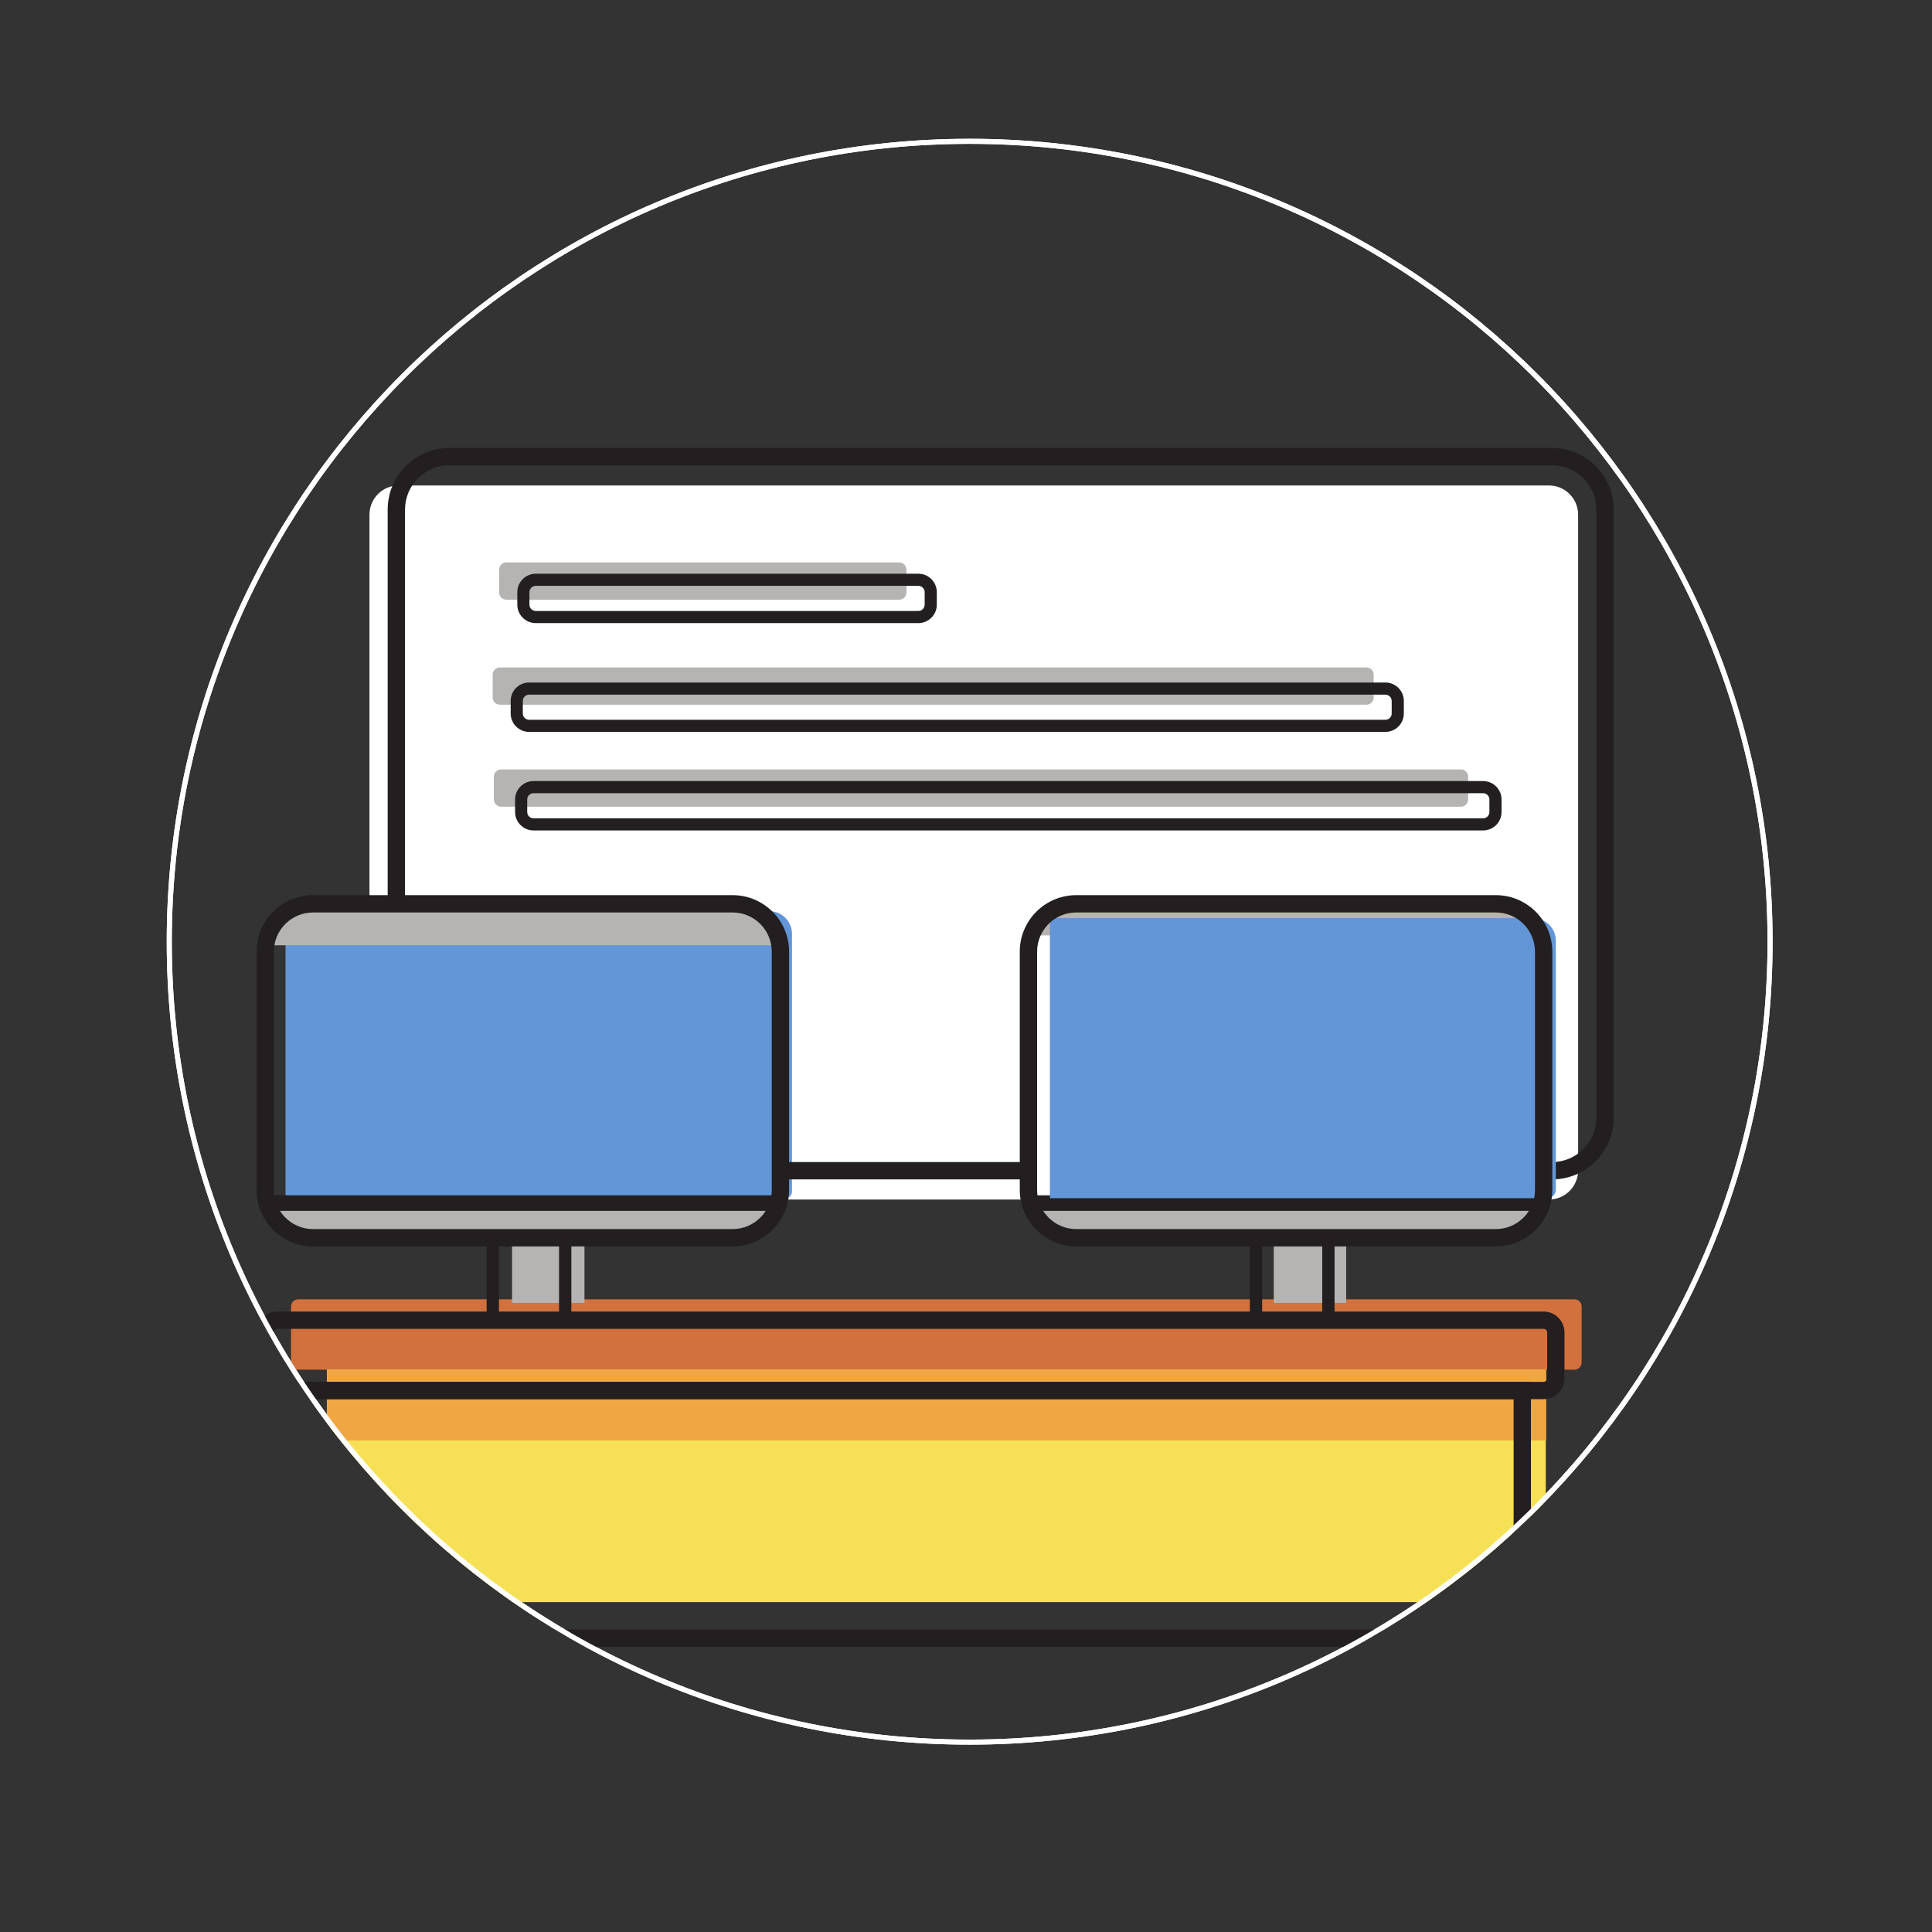 <?xml version="1.0" encoding="UTF-8" standalone="no"?>
<!-- Created with Inkscape (http://www.inkscape.org/) -->

<svg
   xmlns:dc="http://purl.org/dc/elements/1.1/"
   xmlns:cc="http://creativecommons.org/ns#"
   xmlns:rdf="http://www.w3.org/1999/02/22-rdf-syntax-ns#"
   xmlns:svg="http://www.w3.org/2000/svg"
   xmlns="http://www.w3.org/2000/svg"
   xmlns:sodipodi="http://sodipodi.sourceforge.net/DTD/sodipodi-0.dtd"
   xmlns:inkscape="http://www.inkscape.org/namespaces/inkscape"
   width="210mm"
   height="210mm"
   viewBox="0 0 210 210"
   version="1.1"
   id="svg8"
   inkscape:version="0.92.3 (2405546, 2018-03-11)"
   sodipodi:docname="environment-front.svg">
  <rect x="0" y="0" width="210" height="210" fill="#333333" stroke="none"/>
  <defs
     id="defs2">
    <clipPath
       id="clipPath1068"
       clipPathUnits="userSpaceOnUse">
      <path
         inkscape:connector-curvature="0"
         id="path1066"
         d="m 64.926,212.994 c 0,-43.78 35.491,-79.269 79.269,-79.269 v 0 c 43.78,0 79.27,35.489 79.27,79.269 v 0 c 0,43.78 -35.49,79.269 -79.27,79.269 v 0 c -43.778,0 -79.269,-35.489 -79.269,-79.269" />
    </clipPath>
  </defs>
  <sodipodi:namedview
     id="base"
     pagecolor="#ffffff"
     bordercolor="#666666"
     borderopacity="1.0"
     inkscape:pageopacity="0.0"
     inkscape:pageshadow="2"
     inkscape:zoom="0.35"
     inkscape:cx="57.429284"
     inkscape:cy="501.46392"
     inkscape:document-units="mm"
     inkscape:current-layer="layer1"
     showgrid="false"
     inkscape:pagecheckerboard="true"
     inkscape:window-width="1366"
     inkscape:window-height="700"
     inkscape:window-x="0"
     inkscape:window-y="0"
     inkscape:window-maximized="1" />
  <g
     inkscape:label="Camada 1"
     inkscape:groupmode="layer"
     id="layer1"
     transform="translate(0,-87)">
    <g
       id="g1062"
       transform="matrix(1.101,0,0,-1.101,-53.361,423.868)"
       inkscape:export-xdpi="96"
       inkscape:export-ydpi="96">
      <g
         id="g1064"
         clip-path="url(#clipPath1068)">
        <g
           id="g1070"
           transform="translate(223.465,212.994)">
          <path
             d="m 0,0 c 0,-43.779 -35.49,-79.269 -79.27,-79.269 -43.779,0 -79.269,35.49 -79.269,79.269 0,43.779 35.49,79.27 79.269,79.27 C -35.49,79.27 0,43.779 0,0 Z"
             style="fill:none;stroke:#ffffff;stroke-width:1;stroke-linecap:butt;stroke-linejoin:miter;stroke-miterlimit:10;stroke-dasharray:none;stroke-opacity:1"
             id="path1072"
             inkscape:connector-curvature="0" />
        </g>
        <g
           id="g1074"
           transform="translate(201.382,187.542)">
          <path
             d="m 0,0 h -116.442 v 67.614 c 0,1.592 1.291,2.882 2.883,2.882 L 0,70.496 c 1.592,0 2.883,-1.29 2.883,-2.882 V 2.883 C 2.883,1.291 1.592,0 0,0"
             style="fill:#ffffff;fill-opacity:1;fill-rule:nonzero;stroke:none"
             id="path1076"
             inkscape:connector-curvature="0" />
        </g>
        <g
           id="g1078"
           transform="translate(125.959,187.648)">
          <path
             d="m 0,0 h -49.302 v 28.36 h 47.765 c 1.233,0 2.232,-0.999 2.232,-2.231 V 0.695 C 0.695,0.311 0.384,0 0,0"
             style="fill:#6296d6;fill-opacity:1;fill-rule:nonzero;stroke:none"
             id="path1080"
             inkscape:connector-curvature="0" />
        </g>
        <g
           id="g1082"
           transform="translate(125.633,186.889)">
          <path
             d="M 0,0 -0.959,-2.142 -2.126,-2.877 -3.357,-3.296 -6.816,-3.42 h -38.296 l -1.738,0.276 -1.671,0.876 -1.122,1.152 L -50.268,0"
             style="fill:#b5b4b2;fill-opacity:1;fill-rule:nonzero;stroke:none"
             id="path1084"
             inkscape:connector-curvature="0" />
        </g>
        <g
           id="g1086"
           transform="translate(137.242,246.762)">
          <path
             d="m 0,0 h -38.79 c -0.394,0 -0.713,0.319 -0.713,0.713 v 2.252 c 0,0.394 0.319,0.713 0.713,0.713 H 0 c 0.394,0 0.713,-0.319 0.713,-0.713 V 0.713 C 0.713,0.319 0.394,0 0,0"
             style="fill:#b5b4b2;fill-opacity:1;fill-rule:nonzero;stroke:none"
             id="path1088"
             inkscape:connector-curvature="0" />
        </g>
        <g
           id="g1090"
           transform="translate(183.369,236.395)">
          <path
             d="m 0,0 h -85.552 c -0.394,0 -0.713,0.319 -0.713,0.713 v 2.252 c 0,0.394 0.319,0.713 0.713,0.713 H 0 c 0.394,0 0.713,-0.319 0.713,-0.713 V 0.713 C 0.713,0.319 0.394,0 0,0"
             style="fill:#b5b4b2;fill-opacity:1;fill-rule:nonzero;stroke:none"
             id="path1092"
             inkscape:connector-curvature="0" />
        </g>
        <g
           id="g1094"
           transform="translate(192.696,226.324)">
          <path
             d="m 0,0 h -94.763 c -0.394,0 -0.713,0.319 -0.713,0.713 v 2.252 c 0,0.394 0.319,0.713 0.713,0.713 H 0 c 0.394,0 0.713,-0.319 0.713,-0.713 V 0.713 C 0.713,0.319 0.394,0 0,0"
             style="fill:#b5b4b2;fill-opacity:1;fill-rule:nonzero;stroke:none"
             id="path1096"
             inkscape:connector-curvature="0" />
        </g>
        <g
           id="g1098"
           transform="translate(199.352,147.796)">
          <path
             d="m 0,0 h -116.894 c -0.951,0 -1.722,0.771 -1.722,1.722 V 24.451 H 1.722 V 1.722 C 1.722,0.771 0.951,0 0,0"
             style="fill:#f6e156;fill-opacity:1;fill-rule:nonzero;stroke:none"
             id="path1100"
             inkscape:connector-curvature="0" />
        </g>
        <g
           id="g1102"
           transform="translate(74.96,212.64)">
          <path
             d="m 0,0 0.972,2.399 1.183,0.823 1.247,0.47 3.505,0.139 H 45.716 L 47.478,3.522 49.171,2.541 50.308,1.25 50.941,0"
             style="fill:#b5b4b2;fill-opacity:1;fill-rule:nonzero;stroke:none"
             id="path1104"
             inkscape:connector-curvature="0" />
        </g>
        <g
           id="g1106"
           transform="translate(203.905,170.748)">
          <path
             d="m 0,0 h -126.001 c -0.39,0 -0.707,0.316 -0.707,0.707 v 5.527 c 0,0.39 0.317,0.707 0.707,0.707 H 0 c 0.391,0 0.707,-0.317 0.707,-0.707 V 0.707 C 0.707,0.316 0.391,0 0,0"
             style="fill:#d2713d;fill-opacity:1;fill-rule:nonzero;stroke:none"
             id="path1108"
             inkscape:connector-curvature="0" />
        </g>
        <g
           id="g1110"
           transform="translate(201.108,187.367)">
          <path
             d="m 0,0 -0.981,-1.979 -1.194,-0.68 -1.261,-0.387 -3.538,-0.115 h -39.191 l -1.779,0.255 -1.71,0.81 -1.148,1.065 L -51.441,0"
             style="fill:#b5b4b2;fill-opacity:1;fill-rule:nonzero;stroke:none"
             id="path1112"
             inkscape:connector-curvature="0" />
        </g>
        <g
           id="g1114"
           transform="translate(150.515,213.617)">
          <path
             d="M 0,0 0.96,2.142 2.128,2.877 3.361,3.296 6.823,3.42 H 45.158 L 46.898,3.144 48.571,2.268 49.694,1.116 50.319,0"
             style="fill:#b5b4b2;fill-opacity:1;fill-rule:nonzero;stroke:none"
             id="path1116"
             inkscape:connector-curvature="0" />
        </g>
        <path
           d="m 80.736,163.753 h 120.372 v 6.995 H 80.736 Z"
           style="fill:#f1a644;fill-opacity:1;fill-rule:nonzero;stroke:none"
           id="path1118"
           inkscape:connector-curvature="0" />
        <path
           d="m 181.369,177.338 h -7.149 v 8.142 h 7.149 z"
           style="fill:#b5b4b2;fill-opacity:1;fill-rule:nonzero;stroke:none"
           id="path1120"
           inkscape:connector-curvature="0" />
        <path
           d="m 106.167,177.338 h -7.149 v 8.142 h 7.149 z"
           style="fill:#b5b4b2;fill-opacity:1;fill-rule:nonzero;stroke:none"
           id="path1122"
           inkscape:connector-curvature="0" />
        <g
           id="g1124"
           transform="translate(75.859,174.773)">
          <path
             d="m 0,0 c -0.195,0 -0.354,-0.159 -0.354,-0.353 v -4.524 c 0,-0.194 0.159,-0.353 0.354,-0.353 h 124.996 c 0.195,0 0.354,0.159 0.354,0.353 v 4.524 C 125.35,-0.159 125.191,0 124.996,0 Z M 124.996,-6.941 H 0 c -1.138,0 -2.065,0.926 -2.065,2.064 v 4.524 c 0,1.138 0.927,2.064 2.065,2.064 h 124.996 c 1.138,0 2.065,-0.926 2.065,-2.064 v -4.524 c 0,-1.138 -0.927,-2.064 -2.065,-2.064"
             style="fill:#231f20;fill-opacity:1;fill-rule:nonzero;stroke:none"
             id="path1126"
             inkscape:connector-curvature="0" />
        </g>
        <g
           id="g1128"
           transform="translate(79.269,167.832)">
          <path
             d="m 0,0 v -20.648 c 0,-1.153 0.938,-2.091 2.091,-2.091 h 114.446 c 1.152,0 2.091,0.938 2.091,2.091 V 0 Z M 116.537,-24.45 H 2.091 c -2.096,0 -3.802,1.706 -3.802,3.802 V 1.711 h 122.05 v -22.359 c 0,-2.096 -1.706,-3.802 -3.802,-3.802"
             style="fill:#231f20;fill-opacity:1;fill-rule:nonzero;stroke:none"
             id="path1130"
             inkscape:connector-curvature="0" />
        </g>
        <g
           id="g1132"
           transform="translate(79.367,215.881)">
          <path
             d="m 0,0 c -2.129,0 -3.862,-1.733 -3.862,-3.862 v -23.531 c 0,-2.129 1.733,-3.862 3.862,-3.862 h 41.429 c 2.129,0 3.862,1.733 3.862,3.862 V -3.862 C 45.291,-1.733 43.558,0 41.429,0 Z M 41.429,-32.966 H 0 c -3.073,0 -5.573,2.5 -5.573,5.573 v 23.531 c 0,3.073 2.5,5.573 5.573,5.573 h 41.429 c 3.072,0 5.572,-2.5 5.572,-5.573 v -23.531 c 0,-3.073 -2.5,-5.573 -5.572,-5.573"
             style="fill:#231f20;fill-opacity:1;fill-rule:nonzero;stroke:none"
             id="path1134"
             inkscape:connector-curvature="0" />
        </g>
        <path
           d="M 125.112,186.42 H 75.05 v 1.54 h 50.062 z"
           style="fill:#231f20;fill-opacity:1;fill-rule:nonzero;stroke:none"
           id="path1136"
           inkscape:connector-curvature="0" />
        <path
           d="m 97.722,176.235 h 5.935 v 6.928 h -5.935 z m 7.15,-1.214 h -8.364 v 9.357 h 8.364 z"
           style="fill:#231f20;fill-opacity:1;fill-rule:nonzero;stroke:none"
           id="path1138"
           inkscape:connector-curvature="0" />
        <path
           d="m 200.354,186.42 h -49.955 v 1.54 h 49.955 z"
           style="fill:#231f20;fill-opacity:1;fill-rule:nonzero;stroke:none"
           id="path1140"
           inkscape:connector-curvature="0" />
        <path
           d="m 173.071,176.235 h 5.934 v 6.928 h -5.934 z m 7.149,-1.214 h -8.364 v 9.357 h 8.364 z"
           style="fill:#231f20;fill-opacity:1;fill-rule:nonzero;stroke:none"
           id="path1142"
           inkscape:connector-curvature="0" />
        <g
           id="g1144"
           transform="translate(201.696,189.531)">
          <path
             d="M 0,0 H -3.874 V 1.711 H 0 c 2.409,0 4.37,1.96 4.37,4.37 v 60.045 c 0,2.409 -1.961,4.37 -4.37,4.37 h -108.875 c -2.409,0 -4.37,-1.961 -4.37,-4.37 V 26.938 h -1.711 v 39.188 c 0,3.353 2.728,6.081 6.081,6.081 L 0,72.207 c 3.353,0 6.081,-2.728 6.081,-6.081 V 6.081 C 6.081,2.727 3.353,0 0,0"
             style="fill:#231f20;fill-opacity:1;fill-rule:nonzero;stroke:none"
             id="path1146"
             inkscape:connector-curvature="0" />
        </g>
        <path
           d="m 149.999,189.531 h -24.213 v 1.711 h 24.213 z"
           style="fill:#231f20;fill-opacity:1;fill-rule:nonzero;stroke:none"
           id="path1148"
           inkscape:connector-curvature="0" />
        <g
           id="g1150"
           transform="translate(101.356,248.127)">
          <path
             d="m 0,0 c -0.342,0 -0.621,-0.278 -0.621,-0.621 v -1.238 c 0,-0.342 0.279,-0.62 0.621,-0.62 h 37.777 c 0.342,0 0.62,0.278 0.62,0.62 v 1.238 C 38.397,-0.278 38.119,0 37.777,0 Z M 37.777,-3.677 H 0 c -1.002,0 -1.818,0.816 -1.818,1.818 v 1.238 c 0,1.003 0.816,1.819 1.818,1.819 h 37.777 c 1.002,0 1.818,-0.816 1.818,-1.819 v -1.238 c 0,-1.002 -0.816,-1.818 -1.818,-1.818"
             style="fill:#231f20;fill-opacity:1;fill-rule:nonzero;stroke:none"
             id="path1152"
             inkscape:connector-curvature="0" />
        </g>
        <g
           id="g1154"
           transform="translate(100.7,237.386)">
          <path
             d="m 0,0 c -0.342,0 -0.621,-0.278 -0.621,-0.621 v -1.238 c 0,-0.342 0.279,-0.62 0.621,-0.62 h 84.539 c 0.343,0 0.621,0.278 0.621,0.62 v 1.238 C 85.16,-0.278 84.882,0 84.539,0 Z M 84.539,-3.677 H 0 c -1.002,0 -1.818,0.816 -1.818,1.818 v 1.238 c 0,1.003 0.816,1.819 1.818,1.819 h 84.539 c 1.003,0 1.819,-0.816 1.819,-1.819 v -1.238 c 0,-1.002 -0.816,-1.818 -1.819,-1.818"
             style="fill:#231f20;fill-opacity:1;fill-rule:nonzero;stroke:none"
             id="path1156"
             inkscape:connector-curvature="0" />
        </g>
        <g
           id="g1158"
           transform="translate(101.137,227.657)">
          <path
             d="m 0,0 c -0.343,0 -0.621,-0.278 -0.621,-0.621 v -1.238 c 0,-0.342 0.278,-0.62 0.621,-0.62 h 93.75 c 0.342,0 0.62,0.278 0.62,0.62 v 1.238 C 94.37,-0.278 94.092,0 93.75,0 Z M 93.75,-3.677 H 0 c -1.002,0 -1.819,0.816 -1.819,1.818 v 1.238 c 0,1.003 0.817,1.819 1.819,1.819 h 93.75 c 1.002,0 1.818,-0.816 1.818,-1.819 v -1.238 c 0,-1.002 -0.816,-1.818 -1.818,-1.818"
             style="fill:#231f20;fill-opacity:1;fill-rule:nonzero;stroke:none"
             id="path1160"
             inkscape:connector-curvature="0" />
        </g>
        <g
           id="g1162"
           transform="translate(201.225,187.675)">
          <path
             d="m 0,0 h -49.11 v 27.652 h 47.721 c 1.23,0 2.228,-0.997 2.228,-2.228 V 0.839 C 0.839,0.376 0.463,0 0,0"
             style="fill:#6296d6;fill-opacity:1;fill-rule:nonzero;stroke:none"
             id="path1164"
             inkscape:connector-curvature="0" />
        </g>
        <g
           id="g1166"
           transform="translate(154.716,215.881)">
          <path
             d="m 0,0 c -2.129,0 -3.862,-1.733 -3.862,-3.862 v -23.531 c 0,-2.129 1.733,-3.862 3.862,-3.862 h 41.428 c 2.129,0 3.862,1.733 3.862,3.862 V -3.862 C 45.29,-1.733 43.557,0 41.428,0 Z M 41.428,-32.966 H 0 c -3.073,0 -5.573,2.5 -5.573,5.573 v 23.531 c 0,3.073 2.5,5.573 5.573,5.573 H 41.428 C 44.5,1.711 47,-0.789 47,-3.862 v -23.531 c 0,-3.073 -2.5,-5.573 -5.572,-5.573"
             style="fill:#231f20;fill-opacity:1;fill-rule:nonzero;stroke:none"
             id="path1168"
             inkscape:connector-curvature="0" />
        </g>
        <g
           id="g1170"
           transform="translate(223.465,212.994)">
          <path
             d="m 0,0 c 0,-43.779 -35.49,-79.269 -79.27,-79.269 -43.779,0 -79.269,35.49 -79.269,79.269 0,43.779 35.49,79.27 79.269,79.27 C -35.49,79.27 0,43.779 0,0 Z"
             style="fill:none;stroke:#ffffff;stroke-width:1;stroke-linecap:butt;stroke-linejoin:miter;stroke-miterlimit:10;stroke-dasharray:none;stroke-opacity:1"
             id="path1172"
             inkscape:connector-curvature="0" />
        </g>
      </g>
    </g>
  </g>
</svg>
